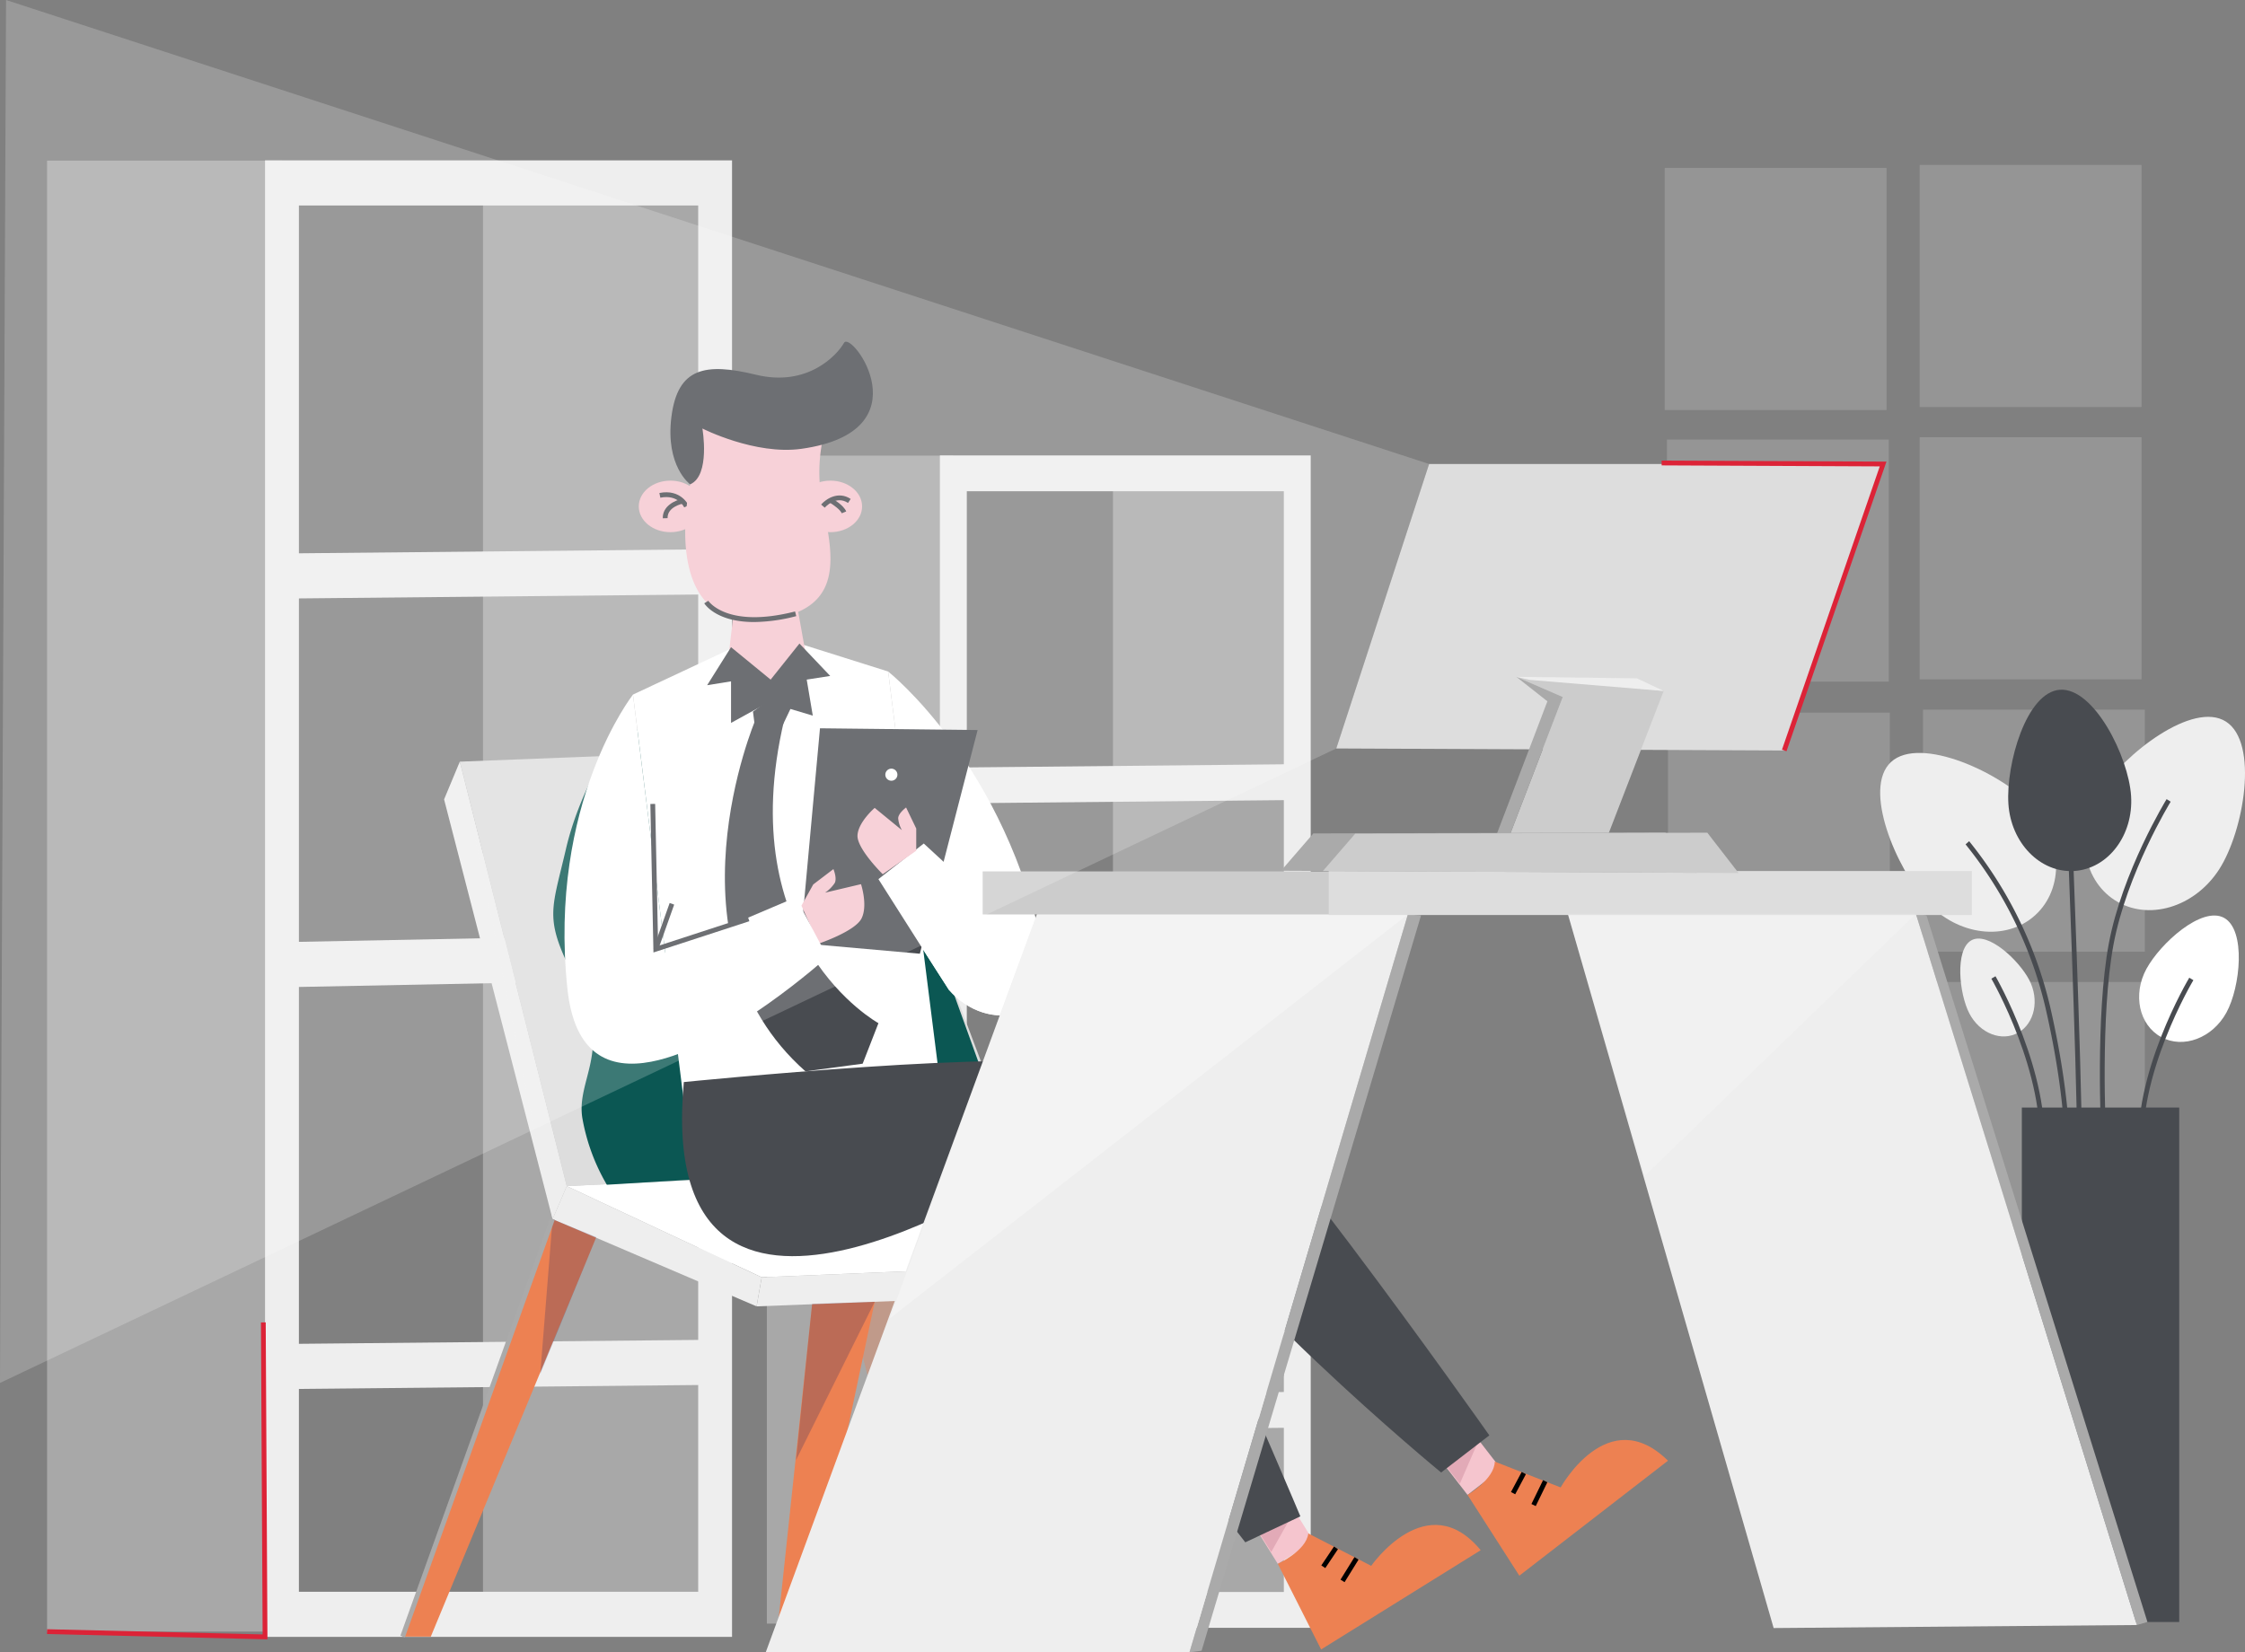 <svg xmlns="http://www.w3.org/2000/svg" width="640" height="471.114" viewBox="0 0 640 471.114"><rect x="0" y="0" width="640" height="471.114" fill="#808080" stroke="none"/><defs><style>.a{opacity:0.17;}.b{fill:#fff;}.c{fill:#484b50;}.d{fill:#eee;}.e{opacity:0.32;}.f{fill:#7fa2e9;}.g{fill:#ed8152;}.h{opacity:0.35;}.i{fill:#ddd;}.j{fill:#0b5753;}.k{fill:#f5c5ce;}.l{fill:#e2aab7;}.m{fill:#e6f0ff;}.n{opacity:0.24;}.o{fill:#1d2465;}.p{opacity:0.45;}.q{fill:#aaa;}.r{opacity:0.12;}.s{fill:#315589;}.t{opacity:0.29;}.u{fill:#ccc;}.v{opacity:0.16;}.w{opacity:0.2;}.x{fill:#dc2337;}</style></defs><g class="a" transform="translate(474.566 47.025)"><rect class="b" width="63.245" height="69.027" transform="translate(0 0.863)"/><rect class="b" width="63.245" height="69.027" transform="translate(72.693)"/><rect class="b" width="63.245" height="69.027" transform="translate(72.693 77.656)"/><rect class="b" width="63.245" height="69.027" transform="translate(0.646 78.304)"/></g><g class="a" transform="translate(475.515 202.336)"><rect class="b" width="63.245" height="69.027" transform="translate(0 0.864)"/><rect class="b" width="63.245" height="69.027" transform="translate(72.695)"/><rect class="b" width="63.245" height="69.027" transform="translate(72.695 77.657)"/><rect class="b" width="63.245" height="69.027" transform="translate(0.648 78.304)"/></g><rect class="c" width="44.868" height="146.684" transform="translate(576.38 315.801)"/><path class="d" d="M3531.8,1244.93c-7.026,10.92-20.357,14.86-29.772,8.8s-11.355-19.819-4.331-30.746,26.634-26.212,36.052-20.153S3538.825,1234.015,3531.8,1244.93Z" transform="translate(-2899.156 -997.063)"/><path class="d" d="M3193.967,1277.137c8.76,9.586,9.162,23.477.9,31.036s-22.069,5.91-30.83-3.677-18.529-32.451-10.269-40S3185.207,1267.556,3193.967,1277.137Z" transform="translate(-2614.648 -1047.248)"/><path class="b" d="M3609.463,1562.093c-3.986,7.3-12.324,10.437-18.621,7s-8.166-12.145-4.185-19.448,15.813-17.98,22.116-14.542S3613.451,1554.8,3609.463,1562.093Z" transform="translate(-2974.751 -1273.396)"/><path class="c" d="M3400.2,1186.229c.715,11.2-6.535,20.779-16.194,21.4s-18.069-7.963-18.783-19.163,5.077-31.894,14.736-32.512S3399.482,1175.03,3400.2,1186.229Z" transform="translate(-2792.674 -959.286)"/><path class="c" d="M3519.176,1435.148c-.017-.34-1.686-33.968,2.167-54.519,3.862-20.595,16.359-41.015,16.483-41.219l1.164.718c-.124.2-12.49,20.415-16.3,40.751-3.824,20.394-2.164,53.864-2.147,54.2Z" transform="translate(-2920.176 -1111.547)"/><path class="c" d="M3323.424,1500.535l-1.361-.075c0-.155.779-15.781-5.592-43.381a116.681,116.681,0,0,0-22.711-46.293l1.021-.905a118.126,118.126,0,0,1,23.017,46.892C3324.219,1484.584,3323.433,1500.378,3323.424,1500.535Z" transform="translate(-2733.419 -1170.029)"/><path class="c" d="M3583.427,1689.591c-2.152-23.251,14.168-50.617,14.333-50.891l1.169.7c-.162.271-16.252,27.26-14.141,50.062Z" transform="translate(-2973.645 -1359.921)"/><path class="d" d="M3287.468,1594.482c2.976,5.653,9.2,8.079,13.9,5.418s6.1-9.4,3.123-15.057-11.8-13.919-16.5-11.259S3284.493,1588.829,3287.468,1594.482Z" transform="translate(-2726.018 -1305.457)"/><path class="c" d="M3351.955,1687.117l-1.361-.122c2.042-22.818-13.477-49.8-13.634-50.074l1.183-.68C3338.3,1636.509,3354.027,1663.872,3351.955,1687.117Z" transform="translate(-2769.27 -1357.88)"/><path class="c" d="M3467.051,1443.87h-1.361c0-18.326-2.989-94.123-3.02-94.887l1.361-.053C3464.06,1349.7,3467.051,1425.524,3467.051,1443.87Z" transform="translate(-2873.594 -1119.448)"/><g class="e" transform="translate(137.688 49.725)"><rect class="b" width="67.008" height="415.446"/></g><g class="e" transform="translate(13.421 45.802)"><rect class="b" width="67.008" height="419.422"/></g><path class="d" d="M577.254,689.808H444.12v-421H577.254Zm-123.48-12.86H567.608V281.67H453.774Z" transform="translate(-368.565 -223.08)"/><path class="d" d="M472.362,934.579l-.071-12.861L595.77,920.5l.071,12.861Z" transform="translate(-391.943 -763.903)"/><path class="d" d="M461.463,1580.334l-.143-12.858,124.4-2.436.141,12.858Z" transform="translate(-382.839 -1298.792)"/><path class="d" d="M477.732,2259.45l-.071-12.861,124.4-1.218.071,12.861Z" transform="translate(-396.4 -1863.384)"/><g class="e" transform="translate(317.283 133.029)"><rect class="b" width="53.206" height="329.873"/></g><g class="e" transform="translate(218.612 129.915)"><rect class="b" width="53.206" height="333.031"/></g><path class="d" d="M1680.717,1097.6H1575V763.32h105.712Zm-98.046-10.207h90.381V773.532h-90.381Z" transform="translate(-1307.058 -633.463)"/><path class="d" d="M1597.448,1291.959l-.058-10.211,98.046-.968.056,10.211Z" transform="translate(-1325.639 -1062.891)"/><path class="f" d="M1588.8,1804.7l-.112-10.209,98.773-1.934.112,10.209Z" transform="translate(-1318.419 -1487.606)"/><path class="d" d="M1601.718,2343.939l-.058-10.212,98.773-.967.058,10.211Z" transform="translate(-1329.183 -1935.906)"/><path class="g" d="M717.34,2043.31l-42.77,119.043h8.052l47.17-113.9Z" transform="translate(-559.811 -1695.698)"/><path class="g" d="M1310.454,2182.345,1300.1,2279.56h7.479l20.709-97.79Z" transform="translate(-1078.924 -1810.603)"/><path class="g" d="M1783.63,2162.055l28.761,96.639,7.477-.574-18.407-96.64Z" transform="translate(-1480.195 -1793.765)"/><g class="h" transform="translate(241.885 370.017)"><path class="g" d="M1440.237,2175.01l16.105,93.763-10.354.575-24.159-93.187Z" transform="translate(-1421.83 -2175.01)"/></g><path class="i" d="M770.52,1254.713,801,1375.738l129.094-6.276L885.271,1250.23Z" transform="translate(-639.438 -1037.539)"/><path class="b" d="M1005.272,1983.364l-55.582-26,129.094-6.276,55.582,26.895Z" transform="translate(-788.127 -1619.167)"/><path class="d" d="M748.653,1276.58l-4.483,10.757,30.93,119.681,4.034-9.413Z" transform="translate(-617.57 -1059.406)"/><path class="d" d="M985.6,2013.978l-1.456,8.292-58.159-24.877,4.034-9.413Z" transform="translate(-768.451 -1649.781)"/><path class="d" d="M1398.4,2109.18l-.784,8.629-129.766,5.042,1.456-8.292Z" transform="translate(-1052.161 -1750.362)"/><path class="j" d="M946.312,1222.33s-11.216,15.532-15.53,34.082-6.465,19.846,3.452,38.829-.864,27.181,1.293,38.4a57.028,57.028,0,0,0,6.9,18.552l116.052-6.9-44.005-122.093Z" transform="translate(-769.43 -1014.385)"/><rect class="k" width="12.075" height="22.167" transform="matrix(0.849, -0.528, 0.528, 0.849, 352.568, 427.085)"/><path class="g" d="M2149.943,2558.3l17.934,9.239s15.924-22.954,31.217-4.461l-45.5,28.3-12.341-24.413S2149.373,2563.276,2149.943,2558.3Z" transform="translate(-1776.976 -2121.066)"/><rect width="6.483" height="1.366" transform="matrix(0.557, -0.831, 0.831, 0.557, 376.679, 446.351)"/><rect width="7.564" height="1.366" transform="matrix(0.527, -0.85, 0.85, 0.527, 382.148, 450.407)"/><path class="l" d="M2119.191,2530.88l-6.725,11.971-3.646-5.861Z" transform="translate(-1750.063 -2100.322)"/><rect class="k" width="12.075" height="22.167" transform="translate(404.796 408.712) rotate(-37.73)"/><path class="g" d="M2466.979,2419.6l18.783,7.373s13.5-24.458,30.6-7.62l-42.379,32.784-14.763-23.026S2466.925,2424.6,2466.979,2419.6Z" transform="translate(-2040.853 -2002.857)"/><rect width="6.482" height="1.366" transform="translate(430.746 425.422) rotate(-61.93)"/><rect width="7.562" height="1.364" transform="translate(436.579 428.842) rotate(-64.04)"/><path class="l" d="M2431.083,2412.92l-5.469,12.594-4.224-5.459Z" transform="translate(-2009.458 -2002.429)"/><path class="b" d="M1088.073,1080.372l-27.362,12.815,15.586,124.688,71.348-18.7-14.2-112.565-25.283-7.967Z" transform="translate(-880.26 -895.14)"/><path class="b" d="M1505.577,1216.236l-3.1-4.837-.014-.014-.68-1.065-3.5-5.459-.014-.054-3.455-27.434-6.545-51.874s33.689,26.582,44.526,80.723c.17.851.34,1.7.51,2.569C1536.059,1223.86,1516.905,1229.174,1505.577,1216.236Z" transform="translate(-1235.083 -934.028)"/><path class="c" d="M1346.709,1220.64,1341.1,1281.9l34.082,3.02,16.466-63.779Z" transform="translate(-1112.949 -1012.982)"/><path class="b" d="M1511.71,1462.08c-5.917,1.844-13.812.013-19.632-6.635l-3.1-4.837-.014-.013-.68-1.065-3.511-5.519L1472,1423.9l9.317-7.315,3.607-2.841,28.716,26.476,5.653,5.211c.17.851.34,1.7.51,2.569C1521.136,1455.318,1517.3,1460.331,1511.71,1462.08Z" transform="translate(-1221.581 -1173.232)"/><path class="c" d="M1143.452,1784.381s100.309-10.08,112.5-4.083,63.266,127.92,63.266,127.92l-15.7,7.4s-51.277-64.788-64.477-105.426C1239.039,1810.187,1134.878,1878.246,1143.452,1784.381Z" transform="translate(-948.51 -1475.85)"/><path class="c" d="M1330.21,1778.325s95.8-31.4,109-28.16,89.281,111.333,89.281,111.333l-13.746,10.59s-65.456-53.757-87.089-90.615C1427.654,1781.472,1379.748,1774.963,1330.21,1778.325Z" transform="translate(-1103.912 -1452.228)"/><path class="k" d="M1343,1467.058l3.365-6.043,5.748-4.376s1.1,2.579.368,3.976a9.921,9.921,0,0,1-2.747,2.742l10.246-2.421s2,6,.17,9.74-12.295,7.232-12.295,7.232" transform="translate(-1114.526 -1208.833)"/><path class="k" d="M1453.666,1365.715v-6.325l-2.892-6s-2.212,1.611-2.256,3.062a8.292,8.292,0,0,0,1.06,3.4l-7.758-6.346s-4.665,4-4.9,7.8,7.2,11.113,7.2,11.113Z" transform="translate(-1192.467 -1123.149)"/><rect class="m" width="11.109" height="1.366" transform="matrix(0.363, -0.932, 0.932, 0.363, 305.288, 310.565)"/><rect class="m" width="12.31" height="1.366" transform="translate(308.269 312.686) rotate(-52.62)"/><rect class="m" width="9.364" height="1.366" transform="translate(337.065 304.575) rotate(-47.46)"/><rect class="m" width="10.291" height="1.366" transform="translate(334.1 300.78) rotate(-63.43)"/><path class="k" d="M1240.683,1024.13l-23.2,1.885,2.469-20.845h17.34Z" transform="translate(-1010.36 -834.169)"/><ellipse class="k" cx="9.02" cy="7.346" rx="9.02" ry="7.346" transform="translate(227.724 137.047)"/><ellipse class="k" cx="9.018" cy="7.346" rx="9.018" ry="7.346" transform="translate(182.102 137.047)"/><path class="c" d="M1112.005,829.4c-.071-.155-1.8-3.772-6.8-2.763l-.271-1.341c6.124-1.232,8.3,3.493,8.326,3.542l-1.247.558.625-.279Z" transform="translate(-916.957 -684.729)"/><path class="c" d="M1110.632,841.682c-.094-3.532,3.573-5.161,5.519-5.532l.255,1.342c-.184.036-4.495.9-4.408,4.153Z" transform="translate(-921.687 -693.902)"/><path class="k" d="M1149.616,676.492s-10.163,44.281,24.137,38.278c19.265-3.37,16.893-17.182,13.721-32.073a45.655,45.655,0,0,1-.255-18l-21.1-15.934-14.729,10.759Z" transform="translate(-952.873 -538.392)"/><path class="c" d="M1129.055,613.321s-7.115-5.173-5.337-19.244,9.654-15.518,24.137-12,22.953-5.379,25.069-9.1,23.356,25.212-12.111,30.212c-13.212,1.871-28.262-5.784-28.262-5.784S1134.9,610.837,1129.055,613.321Z" transform="translate(-932.313 -475.221)"/><path class="c" d="M1377,833.911l-1.036-.89c1.361-1.582,4.86-3.949,8.421-1.6l-.754,1.138C1380.189,830.291,1377.125,833.761,1377,833.911Z" transform="translate(-1141.879 -689.157)"/><path class="c" d="M1393.192,839.291c-.42-1.021-2.409-2.453-3.562-3.11l.681-1.191c.348.2,3.42,1.983,4.154,3.78Z" transform="translate(-1153.224 -692.94)"/><path class="c" d="M1194.313,1013c-10.753,0-14.023-5.066-14.193-5.345l1.162-.716c.051.08,5.3,8,24.729,3.049l.34,1.324A49.137,49.137,0,0,1,1194.313,1013Z" transform="translate(-979.356 -835.637)"/><path class="k" d="M1239.26,1095.1l8.142,7.009,7.334-7.118s-2.642-2-3.4-2.382S1239.26,1095.1,1239.26,1095.1Z" transform="translate(-1028.435 -906.7)"/><path class="c" d="M1191.8,1084.7l-6.812,10.845,6.812-1.1v11.849l11.662-6.427.23-5.422Z" transform="translate(-983.397 -900.169)"/><path class="c" d="M1298.518,1078.64l8.775,9.236-6.7,1.04,1.73,10.275-12.237-3.656.231-6.62Z" transform="translate(-1070.617 -895.14)"/><path class="c" d="M1231.6,1206.1c-15.069,63.553,26.845,86.553,26.845,86.553l-4.5,11.553-16.3,2.189c-41.372-36.576-14.239-100.3-14.239-100.3Z" transform="translate(-1008.021 -1000.916)"/><path class="c" d="M1261.76,1175.329l.432,3.343,8.089.432,2.264-4.746-5.932-2.588Z" transform="translate(-1047.107 -972.426)"/><path class="b" d="M1020.879,1238.991s-28.485,25.753-50.234,29.865c-11.954,2.281-21.872-2.007-23.866-20.738,0-.041-.014-.083-.014-.122-5.548-52.995,18.7-83.816,18.7-83.816l9.209,73.632,37.2-15.808Z" transform="translate(-785.016 -966.127)"/><circle class="b" cx="1.725" cy="1.725" r="1.725" transform="translate(251.669 220.889) rotate(-45)"/><path class="c" d="M1090.711,1389.726l-.881-42.337,1.366-.029.844,40.494,25.584-8.341.424,1.3Z" transform="translate(-904.426 -1118.145)"/><path class="c" d="M1096.426,1526.862l-1.286-.459,4.6-12.943,1.286.459Z" transform="translate(-908.833 -1255.987)"/><g class="n" transform="translate(154.018 347.612)"><path class="o" d="M908.851,2043.31l-3.511,44.119,15.962-38.971Z" transform="translate(-905.34 -2043.31)"/></g><g class="n" transform="translate(226.927 371.167)"><path class="o" d="M1356.346,2181.77l-22.436,45.156,4.6-44.58Z" transform="translate(-1333.91 -2181.77)"/></g><g class="p" transform="translate(131.082 217.174)"><path class="d" d="M770.52,1276.58l26.447,130.438L801,1397.6Z" transform="translate(-770.52 -1276.58)"/></g><path class="q" d="M2059.269,1532.915l-62.557,209.67-3.452.432,62.256-210.378Z" transform="translate(-1654.163 -1271.904)"/><path class="q" d="M3213.55,1532.152l62.988,201.474-3.019.862-62.987-202.768Z" transform="translate(-2664.348 -1271.141)"/><g class="r" transform="translate(446.953 260.579)"><path class="s" d="M2726.479,1531.72l-77.225,74.636-22-74.636Z" transform="translate(-2627.25 -1531.72)"/></g><path class="d" d="M1466.245,1527.669l-62.256,210.378h-120.8l77.657-211.4Z" transform="translate(-1064.891 -1266.933)"/><g class="t" transform="translate(253.676 259.717)"><path class="b" d="M1638.818,1527.669,1491.14,1642.847l42.28-116.2Z" transform="translate(-1491.14 -1526.65)"/></g><path class="d" d="M2627.25,1531.72l58.673,203.631,103.544-.863-62.988-202.768Z" transform="translate(-2180.297 -1271.141)"/><rect class="u" width="121.217" height="12.273" transform="translate(280.137 248.463)"/><rect class="i" width="183.352" height="12.543" transform="translate(378.789 248.356)"/><path class="i" d="M2265.711,777.69,2239.25,858.8l127.7.577,28.186-81.684Z" transform="translate(-1858.304 -645.388)"/><g class="v" transform="translate(446.953 260.579)"><path class="b" d="M2627.25,1531.72l22,74.636,77.225-74.636Z" transform="translate(-2627.25 -1531.72)"/></g><path class="u" d="M2512.972,1134.42l13.231,5.752-18.982,49.47,28.186-.575,19.557-50.62Z" transform="translate(-2080.687 -941.43)"/><path class="q" d="M2494.731,1134.42l8.844,6.975-18.336,48.1,3.739.143,18.982-49.47Z" transform="translate(-2062.446 -941.43)"/><path class="d" d="M2544.769,1135.283l38.252,3.164-7.621-3.6-34.37-.43Z" transform="translate(-2108.745 -941.43)"/><path class="q" d="M2146.69,1406.129l9.2-10.641,100.377-.287,8.916,11.505Z" transform="translate(-1781.491 -1157.846)"/><path class="u" d="M2216.85,1406.55l9.2-10.643,100.379-.287,8.915,11.505Z" transform="translate(-1839.715 -1158.194)"/><g class="w"><path class="b" d="M380.946,213.41,0,394.321,1.725,0,407.407,132.3Z"/></g><path class="x" d="M2820.063,854.865l-1.291-.444,27.876-80.781-62.178-.284,0-1.366,64.085.291Z" transform="translate(-2310.77 -640.658)"/><rect class="q" width="126.494" height="1.366" transform="translate(114.137 466.4) rotate(-70.26)"/><path class="x" d="M141.636,2306.771,78.8,2305.25l.031-1.366,61.431,1.485-.481-88.96,1.364-.009Z" transform="translate(-65.394 -1839.342)"/></svg>